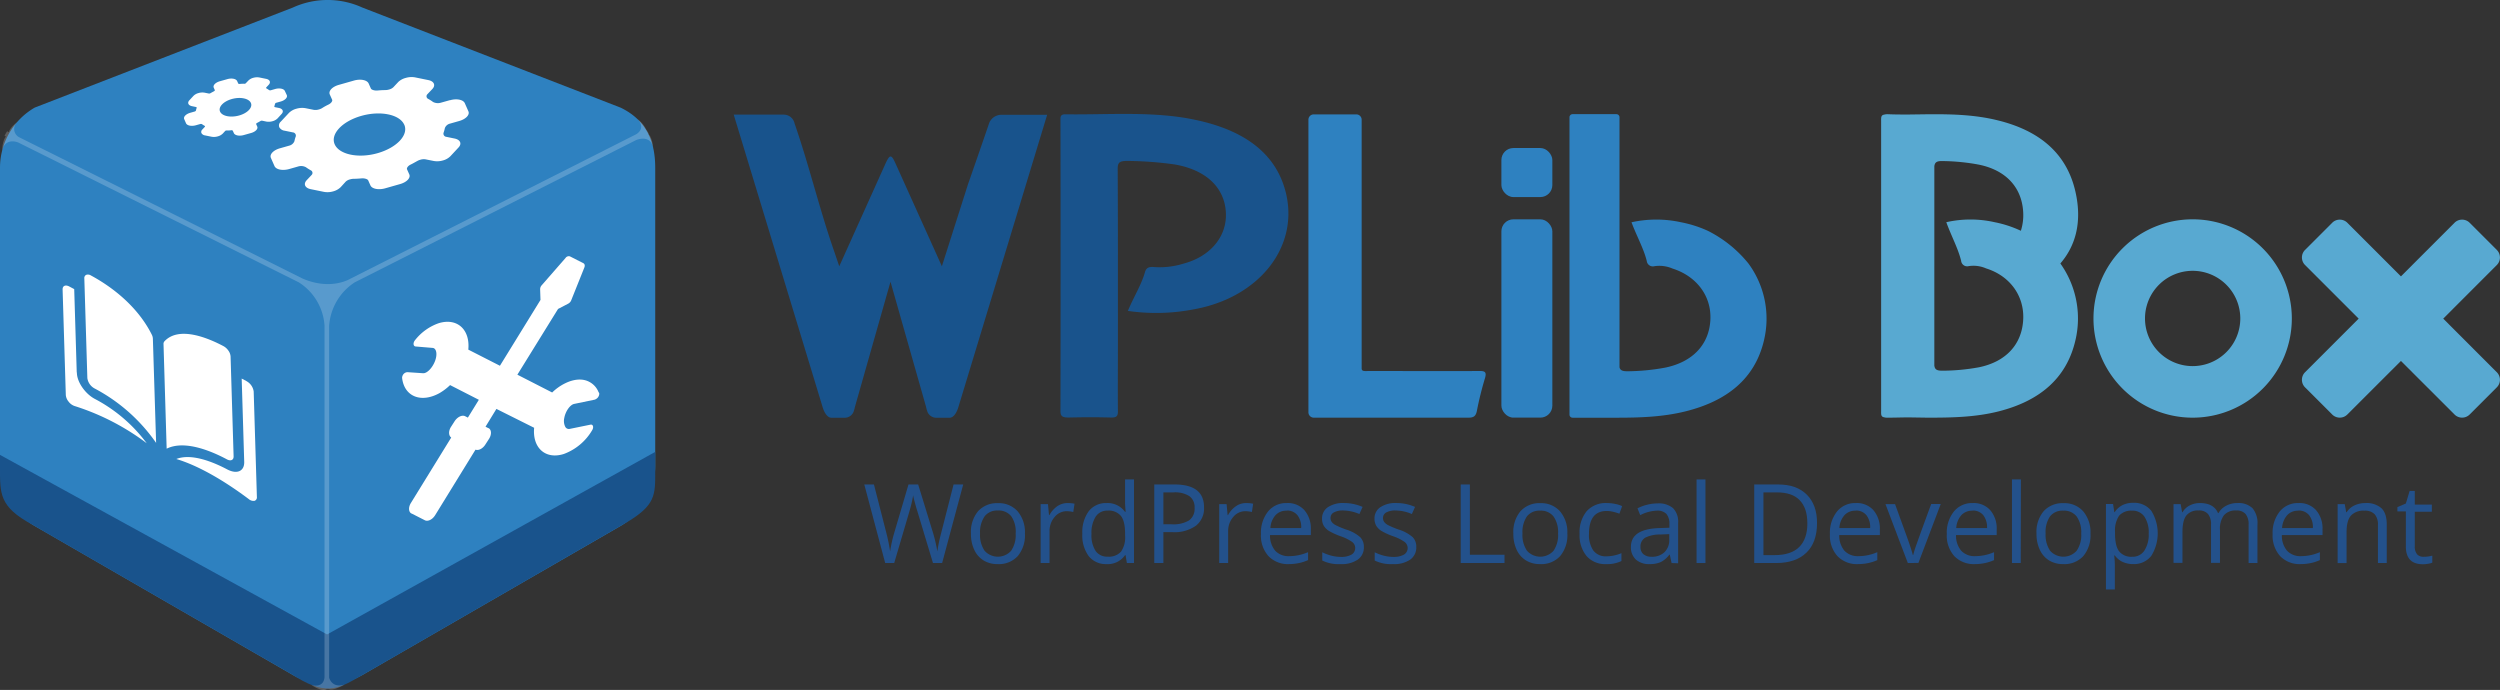 <svg xmlns="http://www.w3.org/2000/svg" viewBox="0 0 702.05 193.75"><rect x="0" y="0" width="702.05" height="193.75" fill="#333333" stroke="none"/><defs><style>.cls-1{fill:#2e81c0;}.cls-2{fill:#19538c;}.cls-3,.cls-4{fill:#fff;}.cls-4{opacity:0.2;}.cls-5{fill:#23518b;}.cls-6{fill:#58a9d1;}.cls-7{fill:#18538c;}</style></defs><title>Asset 4</title><g id="Layer_2" data-name="Layer 2"><g id="Layer_1-2" data-name="Layer 1"><path class="cls-1" d="M0,130.8V47.11a19.51,19.51,0,0,1,9.76-16.9L82.24,2.12a23.49,23.49,0,0,1,19.52,0l72.48,28.09c7.57,3.62,9.76,9.93,9.76,16.9V130.8a19.52,19.52,0,0,1-9.76,16.91l-72.48,41.84a19.51,19.51,0,0,1-19.52,0L9.76,147.71A19.52,19.52,0,0,1,0,130.8Z"/><path class="cls-2" d="M184,126.9v5.49c0,6.61.21,9.54-8.51,14.59L101,190c-6.41,3.7-9.71,5.46-19.34-.8L9,147.29c-9.24-5-9-8.66-9-16.06v-3.49l91.85,50.43Z"/><path class="cls-3" d="M168.08,110.11a5.53,5.53,0,0,0-2.6-2.88c-1.86-1-4.31-.81-6.78.41a14.12,14.12,0,0,0-3.64,2.58l-9.77-5,11.42-18.46,2.88-1.5a1.83,1.83,0,0,0,.82-.93l3.68-9.19c.22-.53.12-1-.23-1.21L160.06,72a1.1,1.1,0,0,0-1.25.45l-6.69,7.66a1.65,1.65,0,0,0-.44,1.12l.1,3-11.39,18.48-8.88-4.53c.55-5.68-3.17-9-8.31-7.42a14.54,14.54,0,0,0-6.67,4.79c-.44.55-.53,1.27-.18,1.59a.54.54,0,0,0,.36.16l4.8.4c1.06.11,1.38,1.8.64,3.72s-2.26,3.47-3.33,3.39l-4.44-.3a1.58,1.58,0,0,0-1.37,1.09,1.29,1.29,0,0,0-.08.63c.65,5.16,5.33,7,10.46,4.18a15,15,0,0,0,3-2.27l8.08,4.13-3.08,5-.79-.4c-.87-.41-2.17.23-2.95,1.44l-1,1.56c-.73,1.16-.7,2.45.06,3l-11.3,18.34c-.76,1.2-.71,2.55.13,3l.06,0,3.67,1.87c.83.46,2.13-.14,2.89-1.35l.06-.09,11.31-18.37c.86.34,2.09-.32,2.8-1.49l1-1.55c.76-1.2.71-2.55-.13-3l-.06,0-.8-.4,3.06-5L150,120.13c-.53,5.66,3.21,9,8.35,7.35a15.41,15.41,0,0,0,8-6.77c.34-.62.26-1.27-.18-1.45a.73.73,0,0,0-.39,0L160,120.44a1.14,1.14,0,0,1-1.28-.62,3.69,3.69,0,0,1-.26-2.44c.33-1.86,1.61-3.7,2.77-3.95l5.78-1.2a1,1,0,0,0,.28-.13,1.79,1.79,0,0,0,1-1.55A.8.8,0,0,0,168.08,110.11Z"/><path class="cls-3" d="M25.54,77.36h0a1.54,1.54,0,0,0-1.33-.18,1,1,0,0,0-.53,1l.85,28a3.91,3.91,0,0,0,2,2.89,48.69,48.69,0,0,1,17.31,15.3L42.93,95.1A2.69,2.69,0,0,0,42.64,94C38.2,85.12,30,79.76,25.54,77.36Z"/><path class="cls-3" d="M65.6,128.1l-.85-28a3.12,3.12,0,0,0-.6-1.62,4,4,0,0,0-1.36-1.26h0c-4.48-2.38-12.59-5.72-16.63-1.35a1.08,1.08,0,0,0-.24.8L46.8,126c5-2.49,12.46.61,16.93,3,1.06.57,1.9.19,1.87-.83Z"/><path class="cls-3" d="M69.27,107.05l-1.4-.74.71,23.38c.08,2.61-2,3.58-4.75,2.14-3.79-2-10-4.63-14.32-2.93,7.6,2.27,15.7,7.76,20.33,11.24a2.08,2.08,0,0,0,1.62.51,1,1,0,0,0,.68-1.07l-.9-29.64a3.9,3.9,0,0,0-2-2.89Z"/><path class="cls-3" d="M21.55,104.57l-.71-23.38-1.39-.74c-1.06-.56-1.9-.19-1.87.84l.9,29.64a3.34,3.34,0,0,0,.77,1.84A3.57,3.57,0,0,0,20.88,114,67.23,67.23,0,0,1,41.2,124.47,43.12,43.12,0,0,0,26.59,112c-2.7-1.45-5-4.76-5-7.38Z"/><path class="cls-3" d="M126.33,28.13l-2.6.73a2.9,2.9,0,0,1-2.13-.23,10.72,10.72,0,0,0-1.35-.86.8.8,0,0,1-.26-1.28L121.41,25c1-1.06.48-2.19-1.12-2.51l-3.72-.76a5.63,5.63,0,0,0-2.59.14A4.76,4.76,0,0,0,111.86,23l-1.41,1.51a2.73,2.73,0,0,1-1.21.63,3.92,3.92,0,0,1-1,.16c-.75,0-1.51.05-2.27.12s-1.65-.19-1.82-.57l-.62-1.39c-.43-1-2.28-1.36-4.12-.84l-4.25,1.21c-1.84.51-3,1.73-2.54,2.72L93.27,28c.17.37-.28,1-1,1.35S91,30,90.44,30.37a3.5,3.5,0,0,1-.87.36,3.24,3.24,0,0,1-1.44.12l-2.29-.46a5.63,5.63,0,0,0-2.59.14,4.63,4.63,0,0,0-2.12,1.19l-2.29,2.45a1.41,1.41,0,0,0-.42,1.54,2,2,0,0,0,1.53,1l2.3.47a.91.91,0,0,1,.81,1.12,8.53,8.53,0,0,0-.38,1.35,2.11,2.11,0,0,1-1.46,1.25l-2.6.74c-1.84.51-3,1.73-2.54,2.72l1,2.27c.44,1,2.28,1.36,4.12.84l2.6-.74a2.82,2.82,0,0,1,2.12.24,13.76,13.76,0,0,0,1.36.86.8.8,0,0,1,.25,1.28L86.13,50.6c-1,1.06-.49,2.19,1.12,2.52l3.72.76a5.63,5.63,0,0,0,2.59-.14,4.76,4.76,0,0,0,2.12-1.19L97.09,51a2.72,2.72,0,0,1,1.22-.63,3.78,3.78,0,0,1,1-.16c.75,0,1.51-.06,2.27-.12s1.65.19,1.82.57l.62,1.39c.43,1,2.28,1.35,4.12.84l4.25-1.21c1.83-.52,3-1.74,2.54-2.72l-.62-1.39c-.17-.38.27-1,1-1.35s1.26-.68,1.86-1a3.5,3.5,0,0,1,.87-.36,3.24,3.24,0,0,1,1.44-.12l2.29.46a5.63,5.63,0,0,0,2.59-.14,4.63,4.63,0,0,0,2.12-1.19l2.29-2.46c1-1.06.49-2.19-1.12-2.51l-2.29-.47a.91.91,0,0,1-.81-1.12,8.84,8.84,0,0,0,.38-1.35,2.07,2.07,0,0,1,1.46-1.25l2.6-.74c1.84-.52,3-1.74,2.54-2.72l-1-2.27c-.44-1-2.29-1.36-4.12-.84ZM113.52,35c1.28,2.88-2.06,6.45-7.44,8S95.29,43.42,94,40.55s2.06-6.46,7.44-8,10.8-.41,12.07,2.46Z"/><path class="cls-3" d="M77.24,29.15a.5.5,0,0,1,.29-.28l1.3-.36c1.23-.35,2-1.16,1.7-1.82L80,25.56c-.29-.66-1.52-.91-2.74-.56L76,25.36a.66.66,0,0,1-.45-.07,7.15,7.15,0,0,0-.71-.45.2.2,0,0,1-.09-.27l.71-.76c.66-.7.33-1.46-.74-1.67l-1.86-.38a3.81,3.81,0,0,0-1.73.09,3.06,3.06,0,0,0-1.41.8L69,23.4a.55.55,0,0,1-.25.12,1.11,1.11,0,0,1-.23,0c-.39,0-.8,0-1.2.06-.19,0-.39-.05-.41-.11l-.31-.69c-.29-.66-1.52-.91-2.75-.56l-2.12.6c-1.23.35-2,1.16-1.7,1.81l.31.7c0,.05-.07.21-.23.29-.34.18-.68.36-1,.55l-.2.09a.69.69,0,0,1-.29,0l-1.15-.23a3.77,3.77,0,0,0-1.72.1,3.09,3.09,0,0,0-1.42.79l-1.14,1.23c-.66.7-.33,1.46.74,1.67l1.15.24a.22.22,0,0,1,.15.25,4,4,0,0,0-.2.71.52.52,0,0,1-.3.28l-1.3.37c-1.22.35-2,1.16-1.69,1.81l.5,1.14c.29.65,1.52.91,2.75.56l1.3-.37a.66.66,0,0,1,.45.07,6.3,6.3,0,0,0,.72.45.19.19,0,0,1,.08.27l-.71.76a.92.92,0,0,0-.27,1,1.34,1.34,0,0,0,1,.66l1.86.38a3.77,3.77,0,0,0,1.72-.1,3.13,3.13,0,0,0,1.42-.79l.7-.76a.85.85,0,0,1,.26-.11.64.64,0,0,1,.22,0c.4,0,.8,0,1.2-.07a.62.62,0,0,1,.42.11l.31.7c.29.65,1.52.9,2.74.56l2.13-.6c1.22-.35,2-1.16,1.69-1.82l-.31-.69c0-.06.08-.21.24-.3.34-.17.67-.36,1-.55a.84.84,0,0,1,.21-.08.75.75,0,0,1,.29,0l1.14.24a3.82,3.82,0,0,0,1.73-.1,3.14,3.14,0,0,0,1.41-.79L79.08,32c.66-.71.32-1.46-.75-1.68l-1.14-.23a.21.21,0,0,1-.15-.25,4.84,4.84,0,0,0,.2-.72Zm-6.79-.25c.57,1.27-.91,2.86-3.3,3.53s-4.78.19-5.35-1.09.92-2.86,3.3-3.53,4.78-.18,5.35,1.09Z"/><path class="cls-4" d="M182.05,37.61l.15-.08q-.36-.63-.78-1.23h0a7.37,7.37,0,0,0-2.33-2.79c2.16,2.41.14,3.85-.47,4.21l-81,40.94c-5.59,2.41-11.09.28-12.79-.51L5.46,38.58h0A2.61,2.61,0,0,1,5,34.16S2.86,35.65,2.48,37.1L2,36.86l-.39.62-.34.65.4.2c-1,1.15-1.1,4-1.1,4,.93-3.89,4.55-2.31,4.56-2.31l78.8,39.28A15.6,15.6,0,0,1,91.13,91.4l0-1v99.65c0,.7-.33,3.12-3.68,2.32,0,0,3.06,2.13,4.34,1.09h.52c1.41.67,4.42-1.22,4.42-1.22-3.59,1.12-4.3-1.94-4.3-1.94V91.48a15.85,15.85,0,0,1,7.22-12.21l79-39.94h0s4-1.74,4.79,2.19C183.43,41.52,183.23,38.66,182.05,37.61Z"/><path class="cls-5" d="M264.57,158.11H262l-4.45-14.77c-.21-.65-.45-1.48-.71-2.48a14.82,14.82,0,0,1-.41-1.79,34.46,34.46,0,0,1-1,4.36l-4.32,14.68h-2.53l-5.87-22.06h2.71l3.49,13.63a50.81,50.81,0,0,1,1.05,5.19,39.09,39.09,0,0,1,1.21-5.4l3.95-13.42h2.72L262,149.59a41.39,41.39,0,0,1,1.22,5.28,43.55,43.55,0,0,1,1.09-5.22l3.47-13.6h2.71Z"/><path class="cls-5" d="M287.82,149.83a9.1,9.1,0,0,1-2,6.31,7.15,7.15,0,0,1-5.63,2.27,7.41,7.41,0,0,1-3.94-1,6.85,6.85,0,0,1-2.65-3,10.27,10.27,0,0,1-.94-4.55,9.13,9.13,0,0,1,2-6.3,7.14,7.14,0,0,1,5.62-2.26,7,7,0,0,1,5.51,2.31A9.05,9.05,0,0,1,287.82,149.83Zm-12.6,0a7.83,7.83,0,0,0,1.27,4.83,5,5,0,0,0,7.46,0,7.79,7.79,0,0,0,1.27-4.83A7.68,7.68,0,0,0,284,145a4.5,4.5,0,0,0-3.77-1.64,4.43,4.43,0,0,0-3.71,1.61A7.84,7.84,0,0,0,275.22,149.83Z"/><path class="cls-5" d="M299.75,141.27a9.83,9.83,0,0,1,2,.18l-.35,2.33a8.6,8.6,0,0,0-1.81-.23,4.39,4.39,0,0,0-3.43,1.63,6,6,0,0,0-1.43,4.06v8.87h-2.5V141.57h2.06l.29,3.07h.12a7.33,7.33,0,0,1,2.22-2.49A5,5,0,0,1,299.75,141.27Z"/><path class="cls-5" d="M316.08,155.89h-.14a5.87,5.87,0,0,1-5.19,2.52,6.15,6.15,0,0,1-5-2.21,9.74,9.74,0,0,1-1.81-6.31,9.94,9.94,0,0,1,1.81-6.35,6.1,6.1,0,0,1,5-2.27,6,6,0,0,1,5.16,2.45h.2l-.11-1.2-.06-1.16v-6.73h2.51v23.48h-2Zm-5,.43a4.57,4.57,0,0,0,3.72-1.4,7,7,0,0,0,1.15-4.5v-.53q0-3.52-1.17-5a4.43,4.43,0,0,0-3.73-1.5,3.83,3.83,0,0,0-3.37,1.71,8.53,8.53,0,0,0-1.17,4.84,8.1,8.1,0,0,0,1.16,4.78A3.92,3.92,0,0,0,311.07,156.32Z"/><path class="cls-5" d="M338.12,142.48a6.18,6.18,0,0,1-2.28,5.15,10.39,10.39,0,0,1-6.54,1.81h-2.6v8.67h-2.56V136.05h5.71Q338.13,136.05,338.12,142.48Zm-11.42,4.75H329a8.59,8.59,0,0,0,4.93-1.1,4,4,0,0,0,1.53-3.53,3.79,3.79,0,0,0-1.44-3.26,7.49,7.49,0,0,0-4.46-1.07H326.7Z"/><path class="cls-5" d="M349.91,141.27a10,10,0,0,1,2,.18l-.35,2.33a8.68,8.68,0,0,0-1.81-.23,4.41,4.41,0,0,0-3.44,1.63,6,6,0,0,0-1.42,4.06v8.87h-2.51V141.57h2.07l.29,3.07h.12a7.13,7.13,0,0,1,2.22-2.49A4.92,4.92,0,0,1,349.91,141.27Z"/><path class="cls-5" d="M362,158.41a7.58,7.58,0,0,1-5.78-2.23,8.62,8.62,0,0,1-2.12-6.2,9.54,9.54,0,0,1,2-6.35,6.53,6.53,0,0,1,5.28-2.36,6.2,6.2,0,0,1,4.92,2,7.81,7.81,0,0,1,1.81,5.39v1.59H356.65a6.56,6.56,0,0,0,1.47,4.42,5.11,5.11,0,0,0,3.93,1.51,13.4,13.4,0,0,0,5.28-1.12v2.23a12.84,12.84,0,0,1-2.51.82A13.81,13.81,0,0,1,362,158.41Zm-.67-15a4.08,4.08,0,0,0-3.18,1.3,6,6,0,0,0-1.4,3.59h8.65a5.48,5.48,0,0,0-1.06-3.63A3.71,3.71,0,0,0,361.29,143.37Z"/><path class="cls-5" d="M383,153.6a4.13,4.13,0,0,1-1.72,3.56,8,8,0,0,1-4.83,1.25,10.45,10.45,0,0,1-5.13-1v-2.32a12.61,12.61,0,0,0,2.56.95,10.76,10.76,0,0,0,2.63.35,5.93,5.93,0,0,0,3-.63,2.15,2.15,0,0,0,.22-3.56,13,13,0,0,0-3.27-1.62,19.07,19.07,0,0,1-3.28-1.5,4.57,4.57,0,0,1-1.45-1.46,3.86,3.86,0,0,1-.47-2,3.73,3.73,0,0,1,1.64-3.19,7.68,7.68,0,0,1,4.52-1.17,13.1,13.1,0,0,1,5.22,1.09l-.89,2a11.91,11.91,0,0,0-4.52-1,5.2,5.2,0,0,0-2.68.56,1.73,1.73,0,0,0-.91,1.54,1.91,1.91,0,0,0,.34,1.13,3.35,3.35,0,0,0,1.1.89,24.44,24.44,0,0,0,2.89,1.22,10.78,10.78,0,0,1,4,2.16A3.78,3.78,0,0,1,383,153.6Z"/><path class="cls-5" d="M397.72,153.6a4.13,4.13,0,0,1-1.72,3.56,8,8,0,0,1-4.82,1.25,10.4,10.4,0,0,1-5.13-1v-2.32a12.3,12.3,0,0,0,2.55.95,10.77,10.77,0,0,0,2.64.35,5.92,5.92,0,0,0,3-.63,2.15,2.15,0,0,0,.22-3.56,12.74,12.74,0,0,0-3.26-1.62,18.89,18.89,0,0,1-3.29-1.5,4.53,4.53,0,0,1-1.44-1.46,3.76,3.76,0,0,1-.48-2,3.71,3.71,0,0,1,1.65-3.19,7.64,7.64,0,0,1,4.51-1.17,13.1,13.1,0,0,1,5.22,1.09l-.89,2a11.91,11.91,0,0,0-4.51-1,5.21,5.21,0,0,0-2.69.56,1.73,1.73,0,0,0-.91,1.54,1.91,1.91,0,0,0,.34,1.13,3.46,3.46,0,0,0,1.1.89,24.06,24.06,0,0,0,2.9,1.22,10.81,10.81,0,0,1,4,2.16A3.78,3.78,0,0,1,397.72,153.6Z"/><path class="cls-5" d="M410.2,158.11V136.05h2.57v19.74h9.73v2.32Z"/><path class="cls-5" d="M440.14,149.83a9.1,9.1,0,0,1-2,6.31,7.15,7.15,0,0,1-5.63,2.27,7.38,7.38,0,0,1-3.93-1,6.81,6.81,0,0,1-2.66-3,10.41,10.41,0,0,1-.94-4.55,9.09,9.09,0,0,1,2-6.3,7.12,7.12,0,0,1,5.61-2.26,7,7,0,0,1,5.51,2.31A9.05,9.05,0,0,1,440.14,149.83Zm-12.6,0a7.83,7.83,0,0,0,1.27,4.83,5,5,0,0,0,7.46,0,7.79,7.79,0,0,0,1.27-4.83,7.68,7.68,0,0,0-1.27-4.79,4.5,4.5,0,0,0-3.77-1.64,4.43,4.43,0,0,0-3.71,1.61A7.84,7.84,0,0,0,427.54,149.83Z"/><path class="cls-5" d="M451.14,158.41a7,7,0,0,1-5.56-2.21,9.1,9.1,0,0,1-2-6.25,9.36,9.36,0,0,1,2-6.41,7.2,7.2,0,0,1,5.7-2.27,11.41,11.41,0,0,1,2.38.26,7.91,7.91,0,0,1,1.87.6l-.77,2.13a12.43,12.43,0,0,0-1.81-.55,7.79,7.79,0,0,0-1.73-.22q-5,0-5,6.43a7.67,7.67,0,0,0,1.22,4.68,4.32,4.32,0,0,0,3.65,1.63,11.21,11.21,0,0,0,4.24-.89v2.21A9,9,0,0,1,451.14,158.41Z"/><path class="cls-5" d="M469.41,158.11l-.5-2.35h-.12a6.87,6.87,0,0,1-2.46,2.1,7.49,7.49,0,0,1-3.07.55,5.56,5.56,0,0,1-3.86-1.26,4.64,4.64,0,0,1-1.4-3.61q0-5,8-5.25l2.8-.09v-1a4.22,4.22,0,0,0-.83-2.87,3.46,3.46,0,0,0-2.68-.93,10.85,10.85,0,0,0-4.68,1.27l-.77-1.92a11.94,11.94,0,0,1,2.68-1,11.64,11.64,0,0,1,2.92-.38,6.27,6.27,0,0,1,4.38,1.32,5.45,5.45,0,0,1,1.43,4.2v11.29Zm-5.66-1.76a5.08,5.08,0,0,0,3.68-1.29,4.73,4.73,0,0,0,1.33-3.59V150l-2.5.1A9.1,9.1,0,0,0,462,151a2.8,2.8,0,0,0-1.32,2.56,2.58,2.58,0,0,0,.82,2.07A3.44,3.44,0,0,0,463.75,156.35Z"/><path class="cls-5" d="M478.93,158.11h-2.5V134.63h2.5Z"/><path class="cls-5" d="M510.26,146.87c0,3.64-1,6.43-3,8.35s-4.82,2.89-8.53,2.89h-6.11V136.05h6.76c3.43,0,6.09.95,8,2.85S510.26,143.46,510.26,146.87Zm-2.72.09c0-2.88-.72-5-2.16-6.5s-3.59-2.19-6.44-2.19h-3.73v17.62h3.13q4.57,0,6.89-2.25C506.77,152.13,507.54,149.91,507.54,147Z"/><path class="cls-5" d="M521.78,158.41a7.58,7.58,0,0,1-5.78-2.23,8.62,8.62,0,0,1-2.12-6.2,9.54,9.54,0,0,1,2-6.35,6.53,6.53,0,0,1,5.29-2.36,6.23,6.23,0,0,1,4.92,2,7.86,7.86,0,0,1,1.81,5.39v1.59h-11.4a6.56,6.56,0,0,0,1.47,4.42,5.15,5.15,0,0,0,3.94,1.51,13.4,13.4,0,0,0,5.28-1.12v2.23a13.14,13.14,0,0,1-2.52.82A13.81,13.81,0,0,1,521.78,158.41Zm-.67-15a4.08,4.08,0,0,0-3.18,1.3,6,6,0,0,0-1.4,3.59h8.65a5.48,5.48,0,0,0-1.06-3.63A3.71,3.71,0,0,0,521.11,143.37Z"/><path class="cls-5" d="M535.76,158.11l-6.28-16.54h2.69l3.56,9.81c.8,2.3,1.28,3.78,1.42,4.47h.12a32.3,32.3,0,0,1,1.05-3.31q.87-2.52,4-11H545l-6.27,16.54Z"/><path class="cls-5" d="M554.6,158.41a7.58,7.58,0,0,1-5.78-2.23,8.62,8.62,0,0,1-2.12-6.2,9.54,9.54,0,0,1,2-6.35,6.53,6.53,0,0,1,5.28-2.36,6.2,6.2,0,0,1,4.92,2,7.81,7.81,0,0,1,1.81,5.39v1.59H549.29a6.56,6.56,0,0,0,1.47,4.42,5.11,5.11,0,0,0,3.93,1.51,13.4,13.4,0,0,0,5.28-1.12v2.23a12.84,12.84,0,0,1-2.51.82A13.81,13.81,0,0,1,554.6,158.41Zm-.67-15a4.08,4.08,0,0,0-3.18,1.3,6,6,0,0,0-1.4,3.59H558a5.48,5.48,0,0,0-1.06-3.63A3.71,3.71,0,0,0,553.93,143.37Z"/><path class="cls-5" d="M567.46,158.11H565V134.63h2.51Z"/><path class="cls-5" d="M587.05,149.83a9.1,9.1,0,0,1-2,6.31,7.17,7.17,0,0,1-5.63,2.27,7.41,7.41,0,0,1-3.94-1,6.85,6.85,0,0,1-2.65-3,10.27,10.27,0,0,1-.94-4.55,9.09,9.09,0,0,1,2-6.3,7.14,7.14,0,0,1,5.62-2.26,7,7,0,0,1,5.51,2.31A9.1,9.1,0,0,1,587.05,149.83Zm-12.6,0a7.9,7.9,0,0,0,1.26,4.83,5,5,0,0,0,7.46,0,7.79,7.79,0,0,0,1.28-4.83,7.68,7.68,0,0,0-1.28-4.79,4.48,4.48,0,0,0-3.76-1.64A4.41,4.41,0,0,0,575.7,145,7.77,7.77,0,0,0,574.45,149.83Z"/><path class="cls-5" d="M599.13,158.41a7.26,7.26,0,0,1-3-.59,5.52,5.52,0,0,1-2.24-1.84h-.18a22.49,22.49,0,0,1,.18,2.75v6.81h-2.5v-24h2l.35,2.27h.12a5.7,5.7,0,0,1,2.25-2,6.69,6.69,0,0,1,2.94-.61,6.12,6.12,0,0,1,5.08,2.25,12,12,0,0,1,0,12.64A6.14,6.14,0,0,1,599.13,158.41Zm-.36-15a4.47,4.47,0,0,0-3.67,1.4,7.28,7.28,0,0,0-1.16,4.47v.56q0,3.48,1.16,5a4.41,4.41,0,0,0,3.73,1.51,3.88,3.88,0,0,0,3.36-1.74,8.23,8.23,0,0,0,1.21-4.78,7.94,7.94,0,0,0-1.21-4.75A4,4,0,0,0,598.77,143.4Z"/><path class="cls-5" d="M631.45,158.11V147.35a4.49,4.49,0,0,0-.84-3,3.28,3.28,0,0,0-2.63-1,4.24,4.24,0,0,0-3.45,1.34,6.38,6.38,0,0,0-1.12,4.14v9.23H620.9V147.35a4.49,4.49,0,0,0-.84-3,3.28,3.28,0,0,0-2.64-1,4.1,4.1,0,0,0-3.45,1.41c-.73.94-1.09,2.48-1.09,4.63v8.67h-2.51V141.57h2l.41,2.27h.12a4.87,4.87,0,0,1,2-1.89,6.13,6.13,0,0,1,2.89-.68q3.87,0,5.07,2.81H623a5.17,5.17,0,0,1,2.14-2.05,6.55,6.55,0,0,1,3.2-.76,5.6,5.6,0,0,1,4.2,1.44,6.45,6.45,0,0,1,1.4,4.61v10.79Z"/><path class="cls-5" d="M646.1,158.41a7.58,7.58,0,0,1-5.78-2.23,8.62,8.62,0,0,1-2.12-6.2,9.54,9.54,0,0,1,2-6.35,6.53,6.53,0,0,1,5.28-2.36,6.2,6.2,0,0,1,4.92,2,7.81,7.81,0,0,1,1.81,5.39v1.59H640.79a6.56,6.56,0,0,0,1.47,4.42,5.11,5.11,0,0,0,3.93,1.51,13.4,13.4,0,0,0,5.28-1.12v2.23a12.84,12.84,0,0,1-2.51.82A13.81,13.81,0,0,1,646.1,158.41Zm-.68-15a4.07,4.07,0,0,0-3.17,1.3,6,6,0,0,0-1.4,3.59h8.65a5.48,5.48,0,0,0-1.06-3.63A3.71,3.71,0,0,0,645.42,143.37Z"/><path class="cls-5" d="M667.77,158.11v-10.7a4.32,4.32,0,0,0-.92-3,3.71,3.71,0,0,0-2.88-1,4.76,4.76,0,0,0-3.8,1.4c-.81.94-1.21,2.48-1.21,4.64v8.67h-2.51V141.57h2l.41,2.27H659a5.07,5.07,0,0,1,2.16-1.9,7.08,7.08,0,0,1,3.09-.67,6.3,6.3,0,0,1,4.5,1.44q1.5,1.44,1.5,4.61v10.79Z"/><path class="cls-5" d="M680.76,156.35a8.74,8.74,0,0,0,1.28-.1,9.54,9.54,0,0,0,1-.21V158a4.61,4.61,0,0,1-1.2.32,8.61,8.61,0,0,1-1.43.13q-4.8,0-4.8-5v-9.84h-2.37v-1.21l2.37-1,1.06-3.53h1.45v3.83h4.79v2h-4.79v9.73a3.33,3.33,0,0,0,.71,2.3A2.47,2.47,0,0,0,680.76,156.35Z"/><path class="cls-2" d="M316.73,87.31c1.6-3.86,3.77-7.26,4.79-10.85.31-1.1.9-1.58,2.37-1.48a22.43,22.43,0,0,0,8.43-.94c7.61-2,12.3-7.67,11.93-14.39-.39-7-5.54-11.91-14.31-13.46a101.36,101.36,0,0,0-13.4-1c-2.06,0-2.68.39-2.67,2.19.09,16.57.06,33.14.06,49.71,0,6.14-.05,12.28,0,18.42,0,1.34-.35,1.79-2.05,1.74-4.28-.11-7.48-.09-11.76,0-1.7,0-2.33-.29-2.32-1.81q.07-40.83,0-81.67c0-.84-.1-1.7,1.4-1.67,12.18.18,25.13-1,37.08,1.69,12.63,2.79,21.83,8.85,24.73,20,4,15.42-7.39,29.89-26,33.12A55.39,55.39,0,0,1,316.73,87.31Z"/><path class="cls-1" d="M415.31,104.18c-7.1.07-23.08,0-30.18,0-2,0-2.57.19-2.75-.57v-70a1.5,1.5,0,0,0-1.5-1.49H368.93a1.5,1.5,0,0,0-1.5,1.49v82.18a1.51,1.51,0,0,0,1.5,1.5h12c7.52,0,23.89,0,31.39,0,1.43,0,2.09-.35,2.4-1.82a94.18,94.18,0,0,1,2.28-9.23C417.54,104.43,417,104.16,415.31,104.18Z"/><rect class="cls-1" x="421.62" y="61.59" width="14.31" height="55.69" rx="3.37" ry="3.37"/><path class="cls-6" d="M686.11,89.48,701.18,74.4a3,3,0,0,0,0-4.19l-7.68-7.68a3,3,0,0,0-4.19,0L674.23,77.61,659.15,62.53a3,3,0,0,0-4.19,0l-7.68,7.68a3,3,0,0,0,0,4.19l15.08,15.08-15.08,15.08a3,3,0,0,0,0,4.19l7.68,7.68a3,3,0,0,0,4.19,0l15.08-15.07,15.08,15.07a3,3,0,0,0,4.19,0l7.68-7.68a3,3,0,0,0,0-4.19Z"/><path class="cls-1" d="M491,74a34.53,34.53,0,0,0-11.38-9.17,32.84,32.84,0,0,0-7.53-2.41,32.37,32.37,0,0,0-13.93,0c1.43,3.86,3.38,7.27,4.28,10.85a1.72,1.72,0,0,0,2.13,1.49,9.28,9.28,0,0,1,5.07.64c6.75,2.14,11,7.68,10.67,14.39-.35,7-5,11.91-12.8,13.47a60.77,60.77,0,0,1-10.44,1c-1.38,0-2.05-.21-2.28-1.1V32.93a.87.87,0,0,0-.87-.87H441.61a.87.87,0,0,0-.87.87v83.5a.87.87,0,0,0,.87.87H454c6.47,0,12.93-.2,19.27-1.77,11.29-2.8,19.51-8.86,22.1-20A26.13,26.13,0,0,0,491,74Z"/><rect class="cls-1" x="421.62" y="41.57" width="14.31" height="13.77" rx="3.37" ry="3.37"/><path class="cls-7" d="M294.1,32.24v0h-5.64c-2.42,0-4.72,0-7,0A3.72,3.72,0,0,0,277.63,35c-1.92,5.64-3.92,11.35-5.84,16.88L264.5,74.77,251.58,46.13c-1.29-2.94-1.7-2.87-3,0L235.68,74.78l-1.39-4.09c-4.13-11.81-7-24-11.15-36A3.12,3.12,0,0,0,220,32.19c-2.47,0-5.7,0-8.3,0h-5.66L231,114.3h0c.84,2.78,2.09,3,2.37,3h4.08a2.66,2.66,0,0,0,2.37-2.06,5.18,5.18,0,0,0,.25-.94l10-35.18,10,35.18a5.18,5.18,0,0,0,.25.94,2.67,2.67,0,0,0,2.37,2.06h4.09c.27,0,1.52-.22,2.36-3h0l24.93-82.09Z"/><path class="cls-6" d="M582.83,53.86c-2.52-11.17-10.55-17.23-21.56-20-6.41-1.63-12.93-1.82-19.47-1.77h-.58l-5.33.07c-1.88,0-3.75,0-5.63-.08a3.69,3.69,0,0,0-1.19.12c-.71.12-.8.62-.81,1.21a3.43,3.43,0,0,0,0,.48q0,20.4,0,40.8t0,40.8a3.64,3.64,0,0,0,0,.48c0,.58.1,1.09.81,1.21a3.46,3.46,0,0,0,1.19.11c1.88,0,3.75-.07,5.63-.08l5.33.08h.58c6.54,0,13.06-.15,19.47-1.77,11-2.8,19-8.86,21.56-20a26.59,26.59,0,0,0-4.24-21.53C582.59,69.36,584.85,62.8,582.83,53.86ZM568.16,89.69c-.34,7-4.83,11.91-12.48,13.46a57.92,57.92,0,0,1-10.19.95c-1.51,0-2.13-.26-2.29-1.44,0-1.85,0-3.7,0-5.55q0-9.3,0-18.61V70.84q0-9.32,0-18.62c0-1.85,0-3.7,0-5.55.16-1.17.78-1.47,2.29-1.44a58.9,58.9,0,0,1,10.19,1c7.65,1.55,12.14,6.42,12.48,13.46a14.43,14.43,0,0,1-.66,5.12,31.61,31.61,0,0,0-7.36-2.41,30.79,30.79,0,0,0-13.58,0c1.39,3.86,3.29,7.27,4.17,10.85a1.69,1.69,0,0,0,2.08,1.49,8.84,8.84,0,0,1,4.94.64C564.34,77.44,568.48,83,568.16,89.69Z"/><path class="cls-6" d="M615.75,61.59a27.85,27.85,0,1,0,27.84,27.84A27.85,27.85,0,0,0,615.75,61.59Zm0,41.22a13.38,13.38,0,1,1,13.37-13.38A13.38,13.38,0,0,1,615.75,102.81Z"/></g></g></svg>